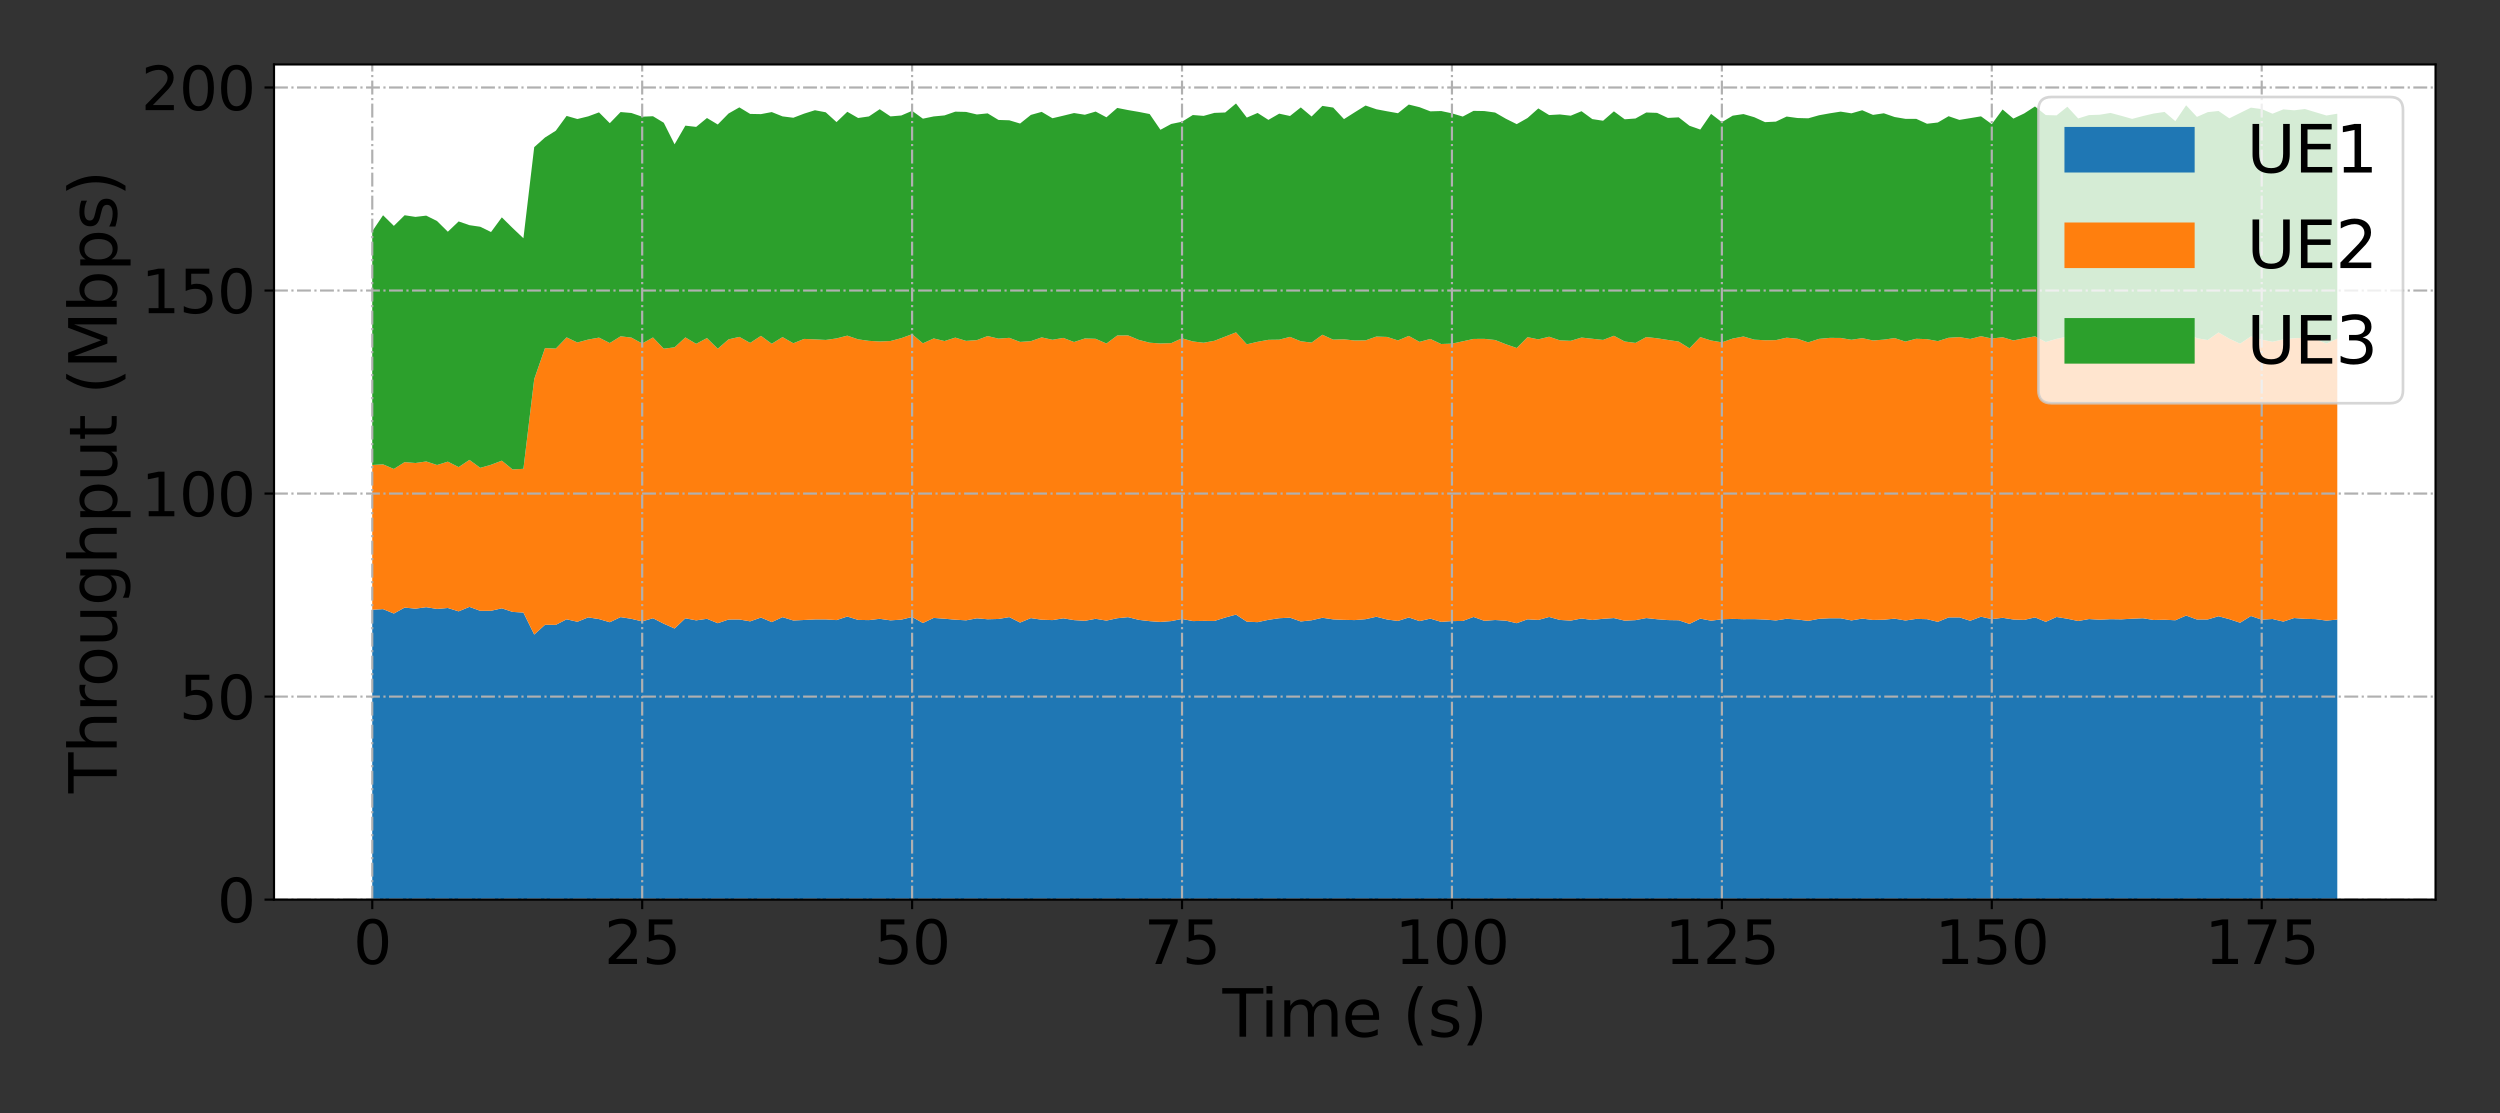 <?xml version="1.0" encoding="utf-8" standalone="no"?>
<!DOCTYPE svg PUBLIC "-//W3C//DTD SVG 1.1//EN"
  "http://www.w3.org/Graphics/SVG/1.1/DTD/svg11.dtd">
<svg xmlns:xlink="http://www.w3.org/1999/xlink" width="921.6pt" height="410.4pt" viewBox="0 0 921.6 410.4" xmlns="http://www.w3.org/2000/svg" version="1.1">
 <rect x="0" y="0" width="921.6" height="410.4" fill="#333333" stroke="none"/>
 <defs>
  <style type="text/css">*{stroke-linejoin: round; stroke-linecap: butt}</style>
 </defs>
 <g id="figure_1">
  <g id="patch_1">
   <path d="M 0 410.4 
L 921.6 410.4 
L 921.6 0 
L 0 0 
L 0 410.4 
z
" style="fill: none"/>
  </g>
  <g id="axes_1">
   <g id="patch_2">
    <path d="M 101.01 331.64 
L 897.84 331.64 
L 897.84 23.76 
L 101.01 23.76 
z
" style="fill: #ffffff"/>
   </g>
   <g id="PolyCollection_1">
    <path d="M 137.23 224.753 
L 137.23 331.64 
L 141.21 331.64 
L 145.19 331.64 
L 149.17 331.64 
L 153.15 331.64 
L 157.13 331.64 
L 161.111 331.64 
L 165.091 331.64 
L 169.071 331.64 
L 173.051 331.64 
L 177.031 331.64 
L 181.011 331.64 
L 184.992 331.64 
L 188.972 331.64 
L 192.952 331.64 
L 196.932 331.64 
L 200.912 331.64 
L 204.892 331.64 
L 208.873 331.64 
L 212.853 331.64 
L 216.833 331.64 
L 220.813 331.64 
L 224.793 331.64 
L 228.773 331.64 
L 232.754 331.64 
L 236.734 331.64 
L 240.714 331.64 
L 244.694 331.64 
L 248.674 331.64 
L 252.654 331.64 
L 256.635 331.64 
L 260.615 331.64 
L 264.595 331.64 
L 268.575 331.64 
L 272.555 331.64 
L 276.535 331.64 
L 280.516 331.64 
L 284.496 331.64 
L 288.476 331.64 
L 292.456 331.64 
L 296.436 331.64 
L 300.417 331.64 
L 304.397 331.64 
L 308.377 331.64 
L 312.357 331.64 
L 316.337 331.64 
L 320.317 331.64 
L 324.298 331.64 
L 328.278 331.64 
L 332.258 331.64 
L 336.238 331.64 
L 340.218 331.64 
L 344.198 331.64 
L 348.179 331.64 
L 352.159 331.64 
L 356.139 331.64 
L 360.119 331.64 
L 364.099 331.64 
L 368.079 331.64 
L 372.06 331.64 
L 376.04 331.64 
L 380.02 331.64 
L 384 331.64 
L 387.98 331.64 
L 391.96 331.64 
L 395.941 331.64 
L 399.921 331.64 
L 403.901 331.64 
L 407.881 331.64 
L 411.861 331.64 
L 415.841 331.64 
L 419.822 331.64 
L 423.802 331.64 
L 427.782 331.64 
L 431.762 331.64 
L 435.742 331.64 
L 439.722 331.64 
L 443.703 331.64 
L 447.683 331.64 
L 451.663 331.64 
L 455.643 331.64 
L 459.623 331.64 
L 463.603 331.64 
L 467.584 331.64 
L 471.564 331.64 
L 475.544 331.64 
L 479.524 331.64 
L 483.504 331.64 
L 487.484 331.64 
L 491.465 331.64 
L 495.445 331.64 
L 499.425 331.64 
L 503.405 331.64 
L 507.385 331.64 
L 511.366 331.64 
L 515.346 331.64 
L 519.326 331.64 
L 523.306 331.64 
L 527.286 331.64 
L 531.266 331.64 
L 535.247 331.64 
L 539.227 331.64 
L 543.207 331.64 
L 547.187 331.64 
L 551.167 331.64 
L 555.147 331.64 
L 559.128 331.64 
L 563.108 331.64 
L 567.088 331.64 
L 571.068 331.64 
L 575.048 331.64 
L 579.028 331.64 
L 583.009 331.64 
L 586.989 331.64 
L 590.969 331.64 
L 594.949 331.64 
L 598.929 331.64 
L 602.909 331.64 
L 606.89 331.64 
L 610.87 331.64 
L 614.85 331.64 
L 618.83 331.64 
L 622.81 331.64 
L 626.79 331.64 
L 630.771 331.64 
L 634.751 331.64 
L 638.731 331.64 
L 642.711 331.64 
L 646.691 331.64 
L 650.671 331.64 
L 654.652 331.64 
L 658.632 331.64 
L 662.612 331.64 
L 666.592 331.64 
L 670.572 331.64 
L 674.552 331.64 
L 678.533 331.64 
L 682.513 331.64 
L 686.493 331.64 
L 690.473 331.64 
L 694.453 331.64 
L 698.433 331.64 
L 702.414 331.64 
L 706.394 331.64 
L 710.374 331.64 
L 714.354 331.64 
L 718.334 331.64 
L 722.315 331.64 
L 726.295 331.64 
L 730.275 331.64 
L 734.255 331.64 
L 738.235 331.64 
L 742.215 331.64 
L 746.196 331.64 
L 750.176 331.64 
L 754.156 331.64 
L 758.136 331.64 
L 762.116 331.64 
L 766.096 331.64 
L 770.077 331.64 
L 774.057 331.64 
L 778.037 331.64 
L 782.017 331.64 
L 785.997 331.64 
L 789.977 331.64 
L 793.958 331.64 
L 797.938 331.64 
L 801.918 331.64 
L 805.898 331.64 
L 809.878 331.64 
L 813.858 331.64 
L 817.839 331.64 
L 821.819 331.64 
L 825.799 331.64 
L 829.779 331.64 
L 833.759 331.64 
L 837.739 331.64 
L 841.72 331.64 
L 845.7 331.64 
L 849.68 331.64 
L 853.66 331.64 
L 857.64 331.64 
L 861.62 331.64 
L 861.62 228.391 
L 861.62 228.391 
L 857.64 228.782 
L 853.66 228.235 
L 849.68 228.129 
L 845.7 227.829 
L 841.72 229.142 
L 837.739 228.185 
L 833.759 228.43 
L 829.779 227.086 
L 825.799 229.563 
L 821.819 228.246 
L 817.839 227.172 
L 813.858 228.352 
L 809.878 228.373 
L 805.898 226.913 
L 801.918 228.655 
L 797.938 228.452 
L 793.958 228.555 
L 789.977 227.904 
L 785.997 228.075 
L 782.017 228.313 
L 778.037 228.25 
L 774.057 228.441 
L 770.077 228.205 
L 766.096 228.928 
L 762.116 228.087 
L 758.136 227.437 
L 754.156 229.235 
L 750.176 227.584 
L 746.196 228.53 
L 742.215 228.37 
L 738.235 227.741 
L 734.255 228.236 
L 730.275 227.338 
L 726.295 228.833 
L 722.315 227.585 
L 718.334 227.604 
L 714.354 229.235 
L 710.374 228.249 
L 706.394 228.143 
L 702.414 228.739 
L 698.433 228.055 
L 694.453 228.449 
L 690.473 228.541 
L 686.493 228.035 
L 682.513 228.71 
L 678.533 227.911 
L 674.552 227.907 
L 670.572 228.11 
L 666.592 228.873 
L 662.612 228.38 
L 658.632 228.094 
L 654.652 228.721 
L 650.671 228.384 
L 646.691 228.231 
L 642.711 228.255 
L 638.731 228.148 
L 634.751 228.297 
L 630.771 228.813 
L 626.79 228.042 
L 622.81 229.993 
L 618.83 228.654 
L 614.85 228.585 
L 610.87 228.276 
L 606.89 227.836 
L 602.909 228.607 
L 598.929 228.798 
L 594.949 227.839 
L 590.969 228.103 
L 586.989 228.553 
L 583.009 227.998 
L 579.028 228.78 
L 575.048 228.531 
L 571.068 227.437 
L 567.088 228.532 
L 563.108 228.296 
L 559.128 229.732 
L 555.147 228.806 
L 551.167 228.557 
L 547.187 228.858 
L 543.207 227.429 
L 539.227 228.905 
L 535.247 228.96 
L 531.266 229.25 
L 527.286 228.044 
L 523.306 228.961 
L 519.326 227.619 
L 515.346 228.905 
L 511.366 228.371 
L 507.385 227.354 
L 503.405 228.255 
L 499.425 228.584 
L 495.445 228.508 
L 491.465 228.321 
L 487.484 227.73 
L 483.504 228.657 
L 479.524 229.093 
L 475.544 227.698 
L 471.564 227.898 
L 467.584 228.494 
L 463.603 229.35 
L 459.623 229.175 
L 455.643 226.568 
L 451.663 227.646 
L 447.683 228.901 
L 443.703 228.883 
L 439.722 228.954 
L 435.742 228.166 
L 431.762 228.955 
L 427.782 229.27 
L 423.802 228.98 
L 419.822 228.503 
L 415.841 227.506 
L 411.861 227.904 
L 407.881 228.776 
L 403.901 228.114 
L 399.921 228.852 
L 395.941 228.599 
L 391.96 227.936 
L 387.98 228.593 
L 384 228.451 
L 380.02 227.857 
L 376.04 229.503 
L 372.06 227.489 
L 368.079 228.175 
L 364.099 228.283 
L 360.119 227.931 
L 356.139 228.679 
L 352.159 228.438 
L 348.179 228.083 
L 344.198 227.787 
L 340.218 229.663 
L 336.238 227.436 
L 332.258 228.424 
L 328.278 228.683 
L 324.298 228.117 
L 320.317 228.596 
L 316.337 228.519 
L 312.357 227.277 
L 308.377 228.591 
L 304.397 228.334 
L 300.417 228.344 
L 296.436 228.55 
L 292.456 228.736 
L 288.476 227.505 
L 284.496 229.324 
L 280.516 227.656 
L 276.535 229.054 
L 272.555 228.359 
L 268.575 228.375 
L 264.595 229.738 
L 260.615 228.117 
L 256.635 228.689 
L 252.654 227.926 
L 248.674 231.692 
L 244.694 229.923 
L 240.714 227.902 
L 236.734 229.065 
L 232.754 228.123 
L 228.773 227.492 
L 224.793 229.379 
L 220.813 228.218 
L 216.833 227.587 
L 212.853 229.207 
L 208.873 228.295 
L 204.892 230.345 
L 200.912 230.318 
L 196.932 233.917 
L 192.952 225.815 
L 188.972 225.57 
L 184.992 224.249 
L 181.011 225.156 
L 177.031 225.171 
L 173.051 223.714 
L 169.071 225.369 
L 165.091 224.126 
L 161.111 224.479 
L 157.13 223.835 
L 153.15 224.375 
L 149.17 223.98 
L 145.19 226.172 
L 141.21 224.55 
L 137.23 224.753 
z
" clip-path="url(#pe463d3f635)" style="fill: #1f77b4"/>
   </g>
   <g id="PolyCollection_2">
    <path d="M 137.23 171.41 
L 137.23 224.753 
L 141.21 224.55 
L 145.19 226.172 
L 149.17 223.98 
L 153.15 224.375 
L 157.13 223.835 
L 161.111 224.479 
L 165.091 224.126 
L 169.071 225.369 
L 173.051 223.714 
L 177.031 225.171 
L 181.011 225.156 
L 184.992 224.249 
L 188.972 225.57 
L 192.952 225.815 
L 196.932 233.917 
L 200.912 230.318 
L 204.892 230.345 
L 208.873 228.295 
L 212.853 229.207 
L 216.833 227.587 
L 220.813 228.218 
L 224.793 229.379 
L 228.773 227.492 
L 232.754 228.123 
L 236.734 229.065 
L 240.714 227.902 
L 244.694 229.923 
L 248.674 231.692 
L 252.654 227.926 
L 256.635 228.689 
L 260.615 228.117 
L 264.595 229.738 
L 268.575 228.375 
L 272.555 228.359 
L 276.535 229.054 
L 280.516 227.656 
L 284.496 229.324 
L 288.476 227.505 
L 292.456 228.736 
L 296.436 228.55 
L 300.417 228.344 
L 304.397 228.334 
L 308.377 228.591 
L 312.357 227.277 
L 316.337 228.519 
L 320.317 228.596 
L 324.298 228.117 
L 328.278 228.683 
L 332.258 228.424 
L 336.238 227.436 
L 340.218 229.663 
L 344.198 227.787 
L 348.179 228.083 
L 352.159 228.438 
L 356.139 228.679 
L 360.119 227.931 
L 364.099 228.283 
L 368.079 228.175 
L 372.06 227.489 
L 376.04 229.503 
L 380.02 227.857 
L 384 228.451 
L 387.98 228.593 
L 391.96 227.936 
L 395.941 228.599 
L 399.921 228.852 
L 403.901 228.114 
L 407.881 228.776 
L 411.861 227.904 
L 415.841 227.506 
L 419.822 228.503 
L 423.802 228.98 
L 427.782 229.27 
L 431.762 228.955 
L 435.742 228.166 
L 439.722 228.954 
L 443.703 228.883 
L 447.683 228.901 
L 451.663 227.646 
L 455.643 226.568 
L 459.623 229.175 
L 463.603 229.35 
L 467.584 228.494 
L 471.564 227.898 
L 475.544 227.698 
L 479.524 229.093 
L 483.504 228.657 
L 487.484 227.73 
L 491.465 228.321 
L 495.445 228.508 
L 499.425 228.584 
L 503.405 228.255 
L 507.385 227.354 
L 511.366 228.371 
L 515.346 228.905 
L 519.326 227.619 
L 523.306 228.961 
L 527.286 228.044 
L 531.266 229.25 
L 535.247 228.96 
L 539.227 228.905 
L 543.207 227.429 
L 547.187 228.858 
L 551.167 228.557 
L 555.147 228.806 
L 559.128 229.732 
L 563.108 228.296 
L 567.088 228.532 
L 571.068 227.437 
L 575.048 228.531 
L 579.028 228.78 
L 583.009 227.998 
L 586.989 228.553 
L 590.969 228.103 
L 594.949 227.839 
L 598.929 228.798 
L 602.909 228.607 
L 606.89 227.836 
L 610.87 228.276 
L 614.85 228.585 
L 618.83 228.654 
L 622.81 229.993 
L 626.79 228.042 
L 630.771 228.813 
L 634.751 228.297 
L 638.731 228.148 
L 642.711 228.255 
L 646.691 228.231 
L 650.671 228.384 
L 654.652 228.721 
L 658.632 228.094 
L 662.612 228.38 
L 666.592 228.873 
L 670.572 228.11 
L 674.552 227.907 
L 678.533 227.911 
L 682.513 228.71 
L 686.493 228.035 
L 690.473 228.541 
L 694.453 228.449 
L 698.433 228.055 
L 702.414 228.739 
L 706.394 228.143 
L 710.374 228.249 
L 714.354 229.235 
L 718.334 227.604 
L 722.315 227.585 
L 726.295 228.833 
L 730.275 227.338 
L 734.255 228.236 
L 738.235 227.741 
L 742.215 228.37 
L 746.196 228.53 
L 750.176 227.584 
L 754.156 229.235 
L 758.136 227.437 
L 762.116 228.087 
L 766.096 228.928 
L 770.077 228.205 
L 774.057 228.441 
L 778.037 228.25 
L 782.017 228.313 
L 785.997 228.075 
L 789.977 227.904 
L 793.958 228.555 
L 797.938 228.452 
L 801.918 228.655 
L 805.898 226.913 
L 809.878 228.373 
L 813.858 228.352 
L 817.839 227.172 
L 821.819 228.246 
L 825.799 229.563 
L 829.779 227.086 
L 833.759 228.43 
L 837.739 228.185 
L 841.72 229.142 
L 845.7 227.829 
L 849.68 228.129 
L 853.66 228.235 
L 857.64 228.782 
L 861.62 228.391 
L 861.62 124.827 
L 861.62 124.827 
L 857.64 126.644 
L 853.66 125.058 
L 849.68 124.528 
L 845.7 124.677 
L 841.72 125.115 
L 837.739 125.99 
L 833.759 125.199 
L 829.779 123.997 
L 825.799 126.704 
L 821.819 124.863 
L 817.839 122.547 
L 813.858 125.362 
L 809.878 124.685 
L 805.898 122.522 
L 801.918 125.658 
L 797.938 125.405 
L 793.958 125.45 
L 789.977 124.259 
L 785.997 124.352 
L 782.017 125.607 
L 778.037 125.234 
L 774.057 125.141 
L 770.077 124.511 
L 766.096 126.413 
L 762.116 124.092 
L 758.136 124.909 
L 754.156 126.086 
L 750.176 123.982 
L 746.196 124.706 
L 742.215 125.497 
L 738.235 124.321 
L 734.255 124.788 
L 730.275 123.937 
L 726.295 124.961 
L 722.315 124.257 
L 718.334 124.512 
L 714.354 125.76 
L 710.374 125.026 
L 706.394 124.88 
L 702.414 125.916 
L 698.433 124.635 
L 694.453 125.202 
L 690.473 125.51 
L 686.493 124.656 
L 682.513 125.26 
L 678.533 124.579 
L 674.552 124.553 
L 670.572 124.922 
L 666.592 126.214 
L 662.612 124.872 
L 658.632 124.477 
L 654.652 125.387 
L 650.671 125.428 
L 646.691 125.208 
L 642.711 124.043 
L 638.731 124.817 
L 634.751 126.2 
L 630.771 125.522 
L 626.79 124.276 
L 622.81 128.404 
L 618.83 125.921 
L 614.85 125.317 
L 610.87 124.7 
L 606.89 124.246 
L 602.909 126.414 
L 598.929 125.888 
L 594.949 123.777 
L 590.969 125.312 
L 586.989 124.88 
L 583.009 124.44 
L 579.028 125.64 
L 575.048 125.468 
L 571.068 124.127 
L 567.088 125.107 
L 563.108 124.285 
L 559.128 128.291 
L 555.147 126.911 
L 551.167 125.338 
L 547.187 124.913 
L 543.207 124.941 
L 539.227 125.825 
L 535.247 126.68 
L 531.266 126.814 
L 527.286 124.947 
L 523.306 126.024 
L 519.326 123.828 
L 515.346 125.495 
L 511.366 124.208 
L 507.385 124.07 
L 503.405 125.476 
L 499.425 125.523 
L 495.445 125.085 
L 491.465 125.202 
L 487.484 123.401 
L 483.504 126.292 
L 479.524 125.81 
L 475.544 124.187 
L 471.564 125.21 
L 467.584 125.267 
L 463.603 126 
L 459.623 126.926 
L 455.643 122.513 
L 451.663 124.077 
L 447.683 125.624 
L 443.703 126.345 
L 439.722 125.868 
L 435.742 124.694 
L 431.762 126.496 
L 427.782 126.614 
L 423.802 126.328 
L 419.822 125.3 
L 415.841 123.642 
L 411.861 123.673 
L 407.881 126.639 
L 403.901 124.894 
L 399.921 124.773 
L 395.941 126.078 
L 391.96 124.565 
L 387.98 125.26 
L 384 124.376 
L 380.02 125.765 
L 376.04 126.04 
L 372.06 124.536 
L 368.079 124.837 
L 364.099 123.882 
L 360.119 125.38 
L 356.139 125.665 
L 352.159 124.457 
L 348.179 125.721 
L 344.198 124.768 
L 340.218 126.565 
L 336.238 123.209 
L 332.258 124.655 
L 328.278 125.71 
L 324.298 125.885 
L 320.317 125.648 
L 316.337 125.095 
L 312.357 123.729 
L 308.377 124.751 
L 304.397 125.32 
L 300.417 125.106 
L 296.436 124.934 
L 292.456 126.54 
L 288.476 124.265 
L 284.496 126.722 
L 280.516 123.805 
L 276.535 126.407 
L 272.555 124.188 
L 268.575 125.103 
L 264.595 128.559 
L 260.615 124.623 
L 256.635 126.741 
L 252.654 124.384 
L 248.674 128.032 
L 244.694 128.543 
L 240.714 124.4 
L 236.734 126.618 
L 232.754 124.447 
L 228.773 123.978 
L 224.793 126.451 
L 220.813 124.453 
L 216.833 125.174 
L 212.853 126.256 
L 208.873 124.365 
L 204.892 128.511 
L 200.912 128.316 
L 196.932 139.762 
L 192.952 172.818 
L 188.972 173.063 
L 184.992 169.819 
L 181.011 171.332 
L 177.031 172.465 
L 173.051 169.531 
L 169.071 172.195 
L 165.091 170.184 
L 161.111 171.423 
L 157.13 170.115 
L 153.15 170.684 
L 149.17 170.349 
L 145.19 172.881 
L 141.21 171.186 
L 137.23 171.41 
z
" clip-path="url(#pe463d3f635)" style="fill: #ff7f0e"/>
   </g>
   <g id="PolyCollection_3">
    <path d="M 137.23 85.26 
L 137.23 171.41 
L 141.21 171.186 
L 145.19 172.881 
L 149.17 170.349 
L 153.15 170.684 
L 157.13 170.115 
L 161.111 171.423 
L 165.091 170.184 
L 169.071 172.195 
L 173.051 169.531 
L 177.031 172.465 
L 181.011 171.332 
L 184.992 169.819 
L 188.972 173.063 
L 192.952 172.818 
L 196.932 139.762 
L 200.912 128.316 
L 204.892 128.511 
L 208.873 124.365 
L 212.853 126.256 
L 216.833 125.174 
L 220.813 124.453 
L 224.793 126.451 
L 228.773 123.978 
L 232.754 124.447 
L 236.734 126.618 
L 240.714 124.4 
L 244.694 128.543 
L 248.674 128.032 
L 252.654 124.384 
L 256.635 126.741 
L 260.615 124.623 
L 264.595 128.559 
L 268.575 125.103 
L 272.555 124.188 
L 276.535 126.407 
L 280.516 123.805 
L 284.496 126.722 
L 288.476 124.265 
L 292.456 126.54 
L 296.436 124.934 
L 300.417 125.106 
L 304.397 125.32 
L 308.377 124.751 
L 312.357 123.729 
L 316.337 125.095 
L 320.317 125.648 
L 324.298 125.885 
L 328.278 125.71 
L 332.258 124.655 
L 336.238 123.209 
L 340.218 126.565 
L 344.198 124.768 
L 348.179 125.721 
L 352.159 124.457 
L 356.139 125.665 
L 360.119 125.38 
L 364.099 123.882 
L 368.079 124.837 
L 372.06 124.536 
L 376.04 126.04 
L 380.02 125.765 
L 384 124.376 
L 387.98 125.26 
L 391.96 124.565 
L 395.941 126.078 
L 399.921 124.773 
L 403.901 124.894 
L 407.881 126.639 
L 411.861 123.673 
L 415.841 123.642 
L 419.822 125.3 
L 423.802 126.328 
L 427.782 126.614 
L 431.762 126.496 
L 435.742 124.694 
L 439.722 125.868 
L 443.703 126.345 
L 447.683 125.624 
L 451.663 124.077 
L 455.643 122.513 
L 459.623 126.926 
L 463.603 126 
L 467.584 125.267 
L 471.564 125.21 
L 475.544 124.187 
L 479.524 125.81 
L 483.504 126.292 
L 487.484 123.401 
L 491.465 125.202 
L 495.445 125.085 
L 499.425 125.523 
L 503.405 125.476 
L 507.385 124.07 
L 511.366 124.208 
L 515.346 125.495 
L 519.326 123.828 
L 523.306 126.024 
L 527.286 124.947 
L 531.266 126.814 
L 535.247 126.68 
L 539.227 125.825 
L 543.207 124.941 
L 547.187 124.913 
L 551.167 125.338 
L 555.147 126.911 
L 559.128 128.291 
L 563.108 124.285 
L 567.088 125.107 
L 571.068 124.127 
L 575.048 125.468 
L 579.028 125.64 
L 583.009 124.44 
L 586.989 124.88 
L 590.969 125.312 
L 594.949 123.777 
L 598.929 125.888 
L 602.909 126.414 
L 606.89 124.246 
L 610.87 124.7 
L 614.85 125.317 
L 618.83 125.921 
L 622.81 128.404 
L 626.79 124.276 
L 630.771 125.522 
L 634.751 126.2 
L 638.731 124.817 
L 642.711 124.043 
L 646.691 125.208 
L 650.671 125.428 
L 654.652 125.387 
L 658.632 124.477 
L 662.612 124.872 
L 666.592 126.214 
L 670.572 124.922 
L 674.552 124.553 
L 678.533 124.579 
L 682.513 125.26 
L 686.493 124.656 
L 690.473 125.51 
L 694.453 125.202 
L 698.433 124.635 
L 702.414 125.916 
L 706.394 124.88 
L 710.374 125.026 
L 714.354 125.76 
L 718.334 124.512 
L 722.315 124.257 
L 726.295 124.961 
L 730.275 123.937 
L 734.255 124.788 
L 738.235 124.321 
L 742.215 125.497 
L 746.196 124.706 
L 750.176 123.982 
L 754.156 126.086 
L 758.136 124.909 
L 762.116 124.092 
L 766.096 126.413 
L 770.077 124.511 
L 774.057 125.141 
L 778.037 125.234 
L 782.017 125.607 
L 785.997 124.352 
L 789.977 124.259 
L 793.958 125.45 
L 797.938 125.405 
L 801.918 125.658 
L 805.898 122.522 
L 809.878 124.685 
L 813.858 125.362 
L 817.839 122.547 
L 821.819 124.863 
L 825.799 126.704 
L 829.779 123.997 
L 833.759 125.199 
L 837.739 125.99 
L 841.72 125.115 
L 845.7 124.677 
L 849.68 124.528 
L 853.66 125.058 
L 857.64 126.644 
L 861.62 124.827 
L 861.62 41.917 
L 861.62 41.917 
L 857.64 42.581 
L 853.66 41.388 
L 849.68 40.185 
L 845.7 40.664 
L 841.72 40.322 
L 837.739 41.916 
L 833.759 40.219 
L 829.779 39.679 
L 825.799 41.642 
L 821.819 43.625 
L 817.839 40.913 
L 813.858 41.34 
L 809.878 43.092 
L 805.898 38.817 
L 801.918 44.673 
L 797.938 41.265 
L 793.958 41.85 
L 789.977 42.778 
L 785.997 43.829 
L 782.017 42.697 
L 778.037 41.632 
L 774.057 42.291 
L 770.077 42.425 
L 766.096 43.668 
L 762.116 39.347 
L 758.136 42.533 
L 754.156 42.419 
L 750.176 39.245 
L 746.196 41.824 
L 742.215 43.714 
L 738.235 40.356 
L 734.255 45.768 
L 730.275 42.886 
L 726.295 43.551 
L 722.315 44.203 
L 718.334 42.839 
L 714.354 45.163 
L 710.374 45.617 
L 706.394 43.81 
L 702.414 43.81 
L 698.433 43.137 
L 694.453 41.758 
L 690.473 42.352 
L 686.493 40.641 
L 682.513 41.774 
L 678.533 41.148 
L 674.552 41.768 
L 670.572 42.488 
L 666.592 43.613 
L 662.612 43.504 
L 658.632 42.963 
L 654.652 44.837 
L 650.671 45.029 
L 646.691 43.206 
L 642.711 42.047 
L 638.731 42.641 
L 634.751 45.037 
L 630.771 41.981 
L 626.79 47.76 
L 622.81 46.356 
L 618.83 43.253 
L 614.85 43.478 
L 610.87 41.61 
L 606.89 41.469 
L 602.909 43.68 
L 598.929 43.977 
L 594.949 41.044 
L 590.969 44.508 
L 586.989 43.901 
L 583.009 40.997 
L 579.028 42.651 
L 575.048 42.192 
L 571.068 42.417 
L 567.088 39.968 
L 563.108 43.504 
L 559.128 45.762 
L 555.147 43.784 
L 551.167 41.488 
L 547.187 40.938 
L 543.207 40.863 
L 539.227 42.971 
L 535.247 41.777 
L 531.266 40.931 
L 527.286 41.05 
L 523.306 39.516 
L 519.326 38.542 
L 515.346 41.735 
L 511.366 41.031 
L 507.385 40.274 
L 503.405 38.901 
L 499.425 41.385 
L 495.445 43.912 
L 491.465 39.654 
L 487.484 39.034 
L 483.504 42.95 
L 479.524 39.597 
L 475.544 42.761 
L 471.564 41.897 
L 467.584 44.193 
L 463.603 41.64 
L 459.623 43.354 
L 455.643 38.148 
L 451.663 41.467 
L 447.683 41.614 
L 443.703 42.72 
L 439.722 42.399 
L 435.742 44.874 
L 431.762 45.695 
L 427.782 47.844 
L 423.802 42.036 
L 419.822 41.255 
L 415.841 40.574 
L 411.861 39.786 
L 407.881 43.246 
L 403.901 41.123 
L 399.921 42.3 
L 395.941 41.672 
L 391.96 42.65 
L 387.98 43.592 
L 384 41.239 
L 380.02 42.359 
L 376.04 45.541 
L 372.06 44.344 
L 368.079 44.215 
L 364.099 41.795 
L 360.119 42.197 
L 356.139 41.257 
L 352.159 41.16 
L 348.179 42.546 
L 344.198 42.921 
L 340.218 43.749 
L 336.238 40.859 
L 332.258 42.574 
L 328.278 42.912 
L 324.298 40.263 
L 320.317 42.924 
L 316.337 43.498 
L 312.357 41.207 
L 308.377 45.009 
L 304.397 41.394 
L 300.417 40.635 
L 296.436 41.886 
L 292.456 43.407 
L 288.476 42.906 
L 284.496 41.314 
L 280.516 42.071 
L 276.535 41.993 
L 272.555 39.578 
L 268.575 41.84 
L 264.595 45.894 
L 260.615 43.503 
L 256.635 46.777 
L 252.654 46.316 
L 248.674 53.199 
L 244.694 45.252 
L 240.714 42.846 
L 236.734 43.018 
L 232.754 41.653 
L 228.773 41.302 
L 224.793 45.414 
L 220.813 41.425 
L 216.833 42.899 
L 212.853 43.873 
L 208.873 42.729 
L 204.892 48.181 
L 200.912 50.686 
L 196.932 54.249 
L 192.952 87.832 
L 188.972 84.062 
L 184.992 80.128 
L 181.011 85.536 
L 177.031 83.589 
L 173.051 83.006 
L 169.071 81.628 
L 165.091 85.423 
L 161.111 81.485 
L 157.13 79.489 
L 153.15 79.956 
L 149.17 79.348 
L 145.19 83.267 
L 141.21 79.349 
L 137.23 85.26 
z
" clip-path="url(#pe463d3f635)" style="fill: #2ca02c"/>
   </g>
   <g id="matplotlib.axis_1">
    <g id="xtick_1">
     <g id="line2d_1">
      <path d="M 137.23 331.64 
L 137.23 23.76 
" clip-path="url(#pe463d3f635)" style="fill: none; stroke-dasharray: 5.12,1.28,0.8,1.28; stroke-dashoffset: 0; stroke: #b0b0b0; stroke-width: 0.8"/>
     </g>
     <g id="line2d_2">
      <defs>
       <path id="me2065c6767" d="M 0 0 
L 0 3.5 
" style="stroke: #000000; stroke-width: 0.8"/>
      </defs>
      <g>
       <use xlink:href="#me2065c6767" x="137.23" y="331.64" style="stroke: #000000; stroke-width: 0.8"/>
      </g>
     </g>
     <g id="text_1">
      <!-- 0 -->
      <g transform="translate(130.231 355.357)scale(0.22 -0.22)">
       <defs>
        <path id="DejaVuSans-30" d="M 2034 4250 
Q 1547 4250 1301 3770 
Q 1056 3291 1056 2328 
Q 1056 1369 1301 889 
Q 1547 409 2034 409 
Q 2525 409 2770 889 
Q 3016 1369 3016 2328 
Q 3016 3291 2770 3770 
Q 2525 4250 2034 4250 
z
M 2034 4750 
Q 2819 4750 3233 4129 
Q 3647 3509 3647 2328 
Q 3647 1150 3233 529 
Q 2819 -91 2034 -91 
Q 1250 -91 836 529 
Q 422 1150 422 2328 
Q 422 3509 836 4129 
Q 1250 4750 2034 4750 
z
" transform="scale(0.016)"/>
       </defs>
       <use xlink:href="#DejaVuSans-30"/>
      </g>
     </g>
    </g>
    <g id="xtick_2">
     <g id="line2d_3">
      <path d="M 236.734 331.64 
L 236.734 23.76 
" clip-path="url(#pe463d3f635)" style="fill: none; stroke-dasharray: 5.12,1.28,0.8,1.28; stroke-dashoffset: 0; stroke: #b0b0b0; stroke-width: 0.8"/>
     </g>
     <g id="line2d_4">
      <g>
       <use xlink:href="#me2065c6767" x="236.734" y="331.64" style="stroke: #000000; stroke-width: 0.8"/>
      </g>
     </g>
     <g id="text_2">
      <!-- 25 -->
      <g transform="translate(222.736 355.357)scale(0.22 -0.22)">
       <defs>
        <path id="DejaVuSans-32" d="M 1228 531 
L 3431 531 
L 3431 0 
L 469 0 
L 469 531 
Q 828 903 1448 1529 
Q 2069 2156 2228 2338 
Q 2531 2678 2651 2914 
Q 2772 3150 2772 3378 
Q 2772 3750 2511 3984 
Q 2250 4219 1831 4219 
Q 1534 4219 1204 4116 
Q 875 4013 500 3803 
L 500 4441 
Q 881 4594 1212 4672 
Q 1544 4750 1819 4750 
Q 2544 4750 2975 4387 
Q 3406 4025 3406 3419 
Q 3406 3131 3298 2873 
Q 3191 2616 2906 2266 
Q 2828 2175 2409 1742 
Q 1991 1309 1228 531 
z
" transform="scale(0.016)"/>
        <path id="DejaVuSans-35" d="M 691 4666 
L 3169 4666 
L 3169 4134 
L 1269 4134 
L 1269 2991 
Q 1406 3038 1543 3061 
Q 1681 3084 1819 3084 
Q 2600 3084 3056 2656 
Q 3513 2228 3513 1497 
Q 3513 744 3044 326 
Q 2575 -91 1722 -91 
Q 1428 -91 1123 -41 
Q 819 9 494 109 
L 494 744 
Q 775 591 1075 516 
Q 1375 441 1709 441 
Q 2250 441 2565 725 
Q 2881 1009 2881 1497 
Q 2881 1984 2565 2268 
Q 2250 2553 1709 2553 
Q 1456 2553 1204 2497 
Q 953 2441 691 2322 
L 691 4666 
z
" transform="scale(0.016)"/>
       </defs>
       <use xlink:href="#DejaVuSans-32"/>
       <use xlink:href="#DejaVuSans-35" x="63.623"/>
      </g>
     </g>
    </g>
    <g id="xtick_3">
     <g id="line2d_5">
      <path d="M 336.238 331.64 
L 336.238 23.76 
" clip-path="url(#pe463d3f635)" style="fill: none; stroke-dasharray: 5.12,1.28,0.8,1.28; stroke-dashoffset: 0; stroke: #b0b0b0; stroke-width: 0.8"/>
     </g>
     <g id="line2d_6">
      <g>
       <use xlink:href="#me2065c6767" x="336.238" y="331.64" style="stroke: #000000; stroke-width: 0.8"/>
      </g>
     </g>
     <g id="text_3">
      <!-- 50 -->
      <g transform="translate(322.241 355.357)scale(0.22 -0.22)">
       <use xlink:href="#DejaVuSans-35"/>
       <use xlink:href="#DejaVuSans-30" x="63.623"/>
      </g>
     </g>
    </g>
    <g id="xtick_4">
     <g id="line2d_7">
      <path d="M 435.742 331.64 
L 435.742 23.76 
" clip-path="url(#pe463d3f635)" style="fill: none; stroke-dasharray: 5.12,1.28,0.8,1.28; stroke-dashoffset: 0; stroke: #b0b0b0; stroke-width: 0.8"/>
     </g>
     <g id="line2d_8">
      <g>
       <use xlink:href="#me2065c6767" x="435.742" y="331.64" style="stroke: #000000; stroke-width: 0.8"/>
      </g>
     </g>
     <g id="text_4">
      <!-- 75 -->
      <g transform="translate(421.745 355.357)scale(0.22 -0.22)">
       <defs>
        <path id="DejaVuSans-37" d="M 525 4666 
L 3525 4666 
L 3525 4397 
L 1831 0 
L 1172 0 
L 2766 4134 
L 525 4134 
L 525 4666 
z
" transform="scale(0.016)"/>
       </defs>
       <use xlink:href="#DejaVuSans-37"/>
       <use xlink:href="#DejaVuSans-35" x="63.623"/>
      </g>
     </g>
    </g>
    <g id="xtick_5">
     <g id="line2d_9">
      <path d="M 535.247 331.64 
L 535.247 23.76 
" clip-path="url(#pe463d3f635)" style="fill: none; stroke-dasharray: 5.12,1.28,0.8,1.28; stroke-dashoffset: 0; stroke: #b0b0b0; stroke-width: 0.8"/>
     </g>
     <g id="line2d_10">
      <g>
       <use xlink:href="#me2065c6767" x="535.247" y="331.64" style="stroke: #000000; stroke-width: 0.8"/>
      </g>
     </g>
     <g id="text_5">
      <!-- 100 -->
      <g transform="translate(514.25 355.357)scale(0.22 -0.22)">
       <defs>
        <path id="DejaVuSans-31" d="M 794 531 
L 1825 531 
L 1825 4091 
L 703 3866 
L 703 4441 
L 1819 4666 
L 2450 4666 
L 2450 531 
L 3481 531 
L 3481 0 
L 794 0 
L 794 531 
z
" transform="scale(0.016)"/>
       </defs>
       <use xlink:href="#DejaVuSans-31"/>
       <use xlink:href="#DejaVuSans-30" x="63.623"/>
       <use xlink:href="#DejaVuSans-30" x="127.246"/>
      </g>
     </g>
    </g>
    <g id="xtick_6">
     <g id="line2d_11">
      <path d="M 634.751 331.64 
L 634.751 23.76 
" clip-path="url(#pe463d3f635)" style="fill: none; stroke-dasharray: 5.12,1.28,0.8,1.28; stroke-dashoffset: 0; stroke: #b0b0b0; stroke-width: 0.8"/>
     </g>
     <g id="line2d_12">
      <g>
       <use xlink:href="#me2065c6767" x="634.751" y="331.64" style="stroke: #000000; stroke-width: 0.8"/>
      </g>
     </g>
     <g id="text_6">
      <!-- 125 -->
      <g transform="translate(613.755 355.357)scale(0.22 -0.22)">
       <use xlink:href="#DejaVuSans-31"/>
       <use xlink:href="#DejaVuSans-32" x="63.623"/>
       <use xlink:href="#DejaVuSans-35" x="127.246"/>
      </g>
     </g>
    </g>
    <g id="xtick_7">
     <g id="line2d_13">
      <path d="M 734.255 331.64 
L 734.255 23.76 
" clip-path="url(#pe463d3f635)" style="fill: none; stroke-dasharray: 5.12,1.28,0.8,1.28; stroke-dashoffset: 0; stroke: #b0b0b0; stroke-width: 0.8"/>
     </g>
     <g id="line2d_14">
      <g>
       <use xlink:href="#me2065c6767" x="734.255" y="331.64" style="stroke: #000000; stroke-width: 0.8"/>
      </g>
     </g>
     <g id="text_7">
      <!-- 150 -->
      <g transform="translate(713.259 355.357)scale(0.22 -0.22)">
       <use xlink:href="#DejaVuSans-31"/>
       <use xlink:href="#DejaVuSans-35" x="63.623"/>
       <use xlink:href="#DejaVuSans-30" x="127.246"/>
      </g>
     </g>
    </g>
    <g id="xtick_8">
     <g id="line2d_15">
      <path d="M 833.759 331.64 
L 833.759 23.76 
" clip-path="url(#pe463d3f635)" style="fill: none; stroke-dasharray: 5.12,1.28,0.8,1.28; stroke-dashoffset: 0; stroke: #b0b0b0; stroke-width: 0.8"/>
     </g>
     <g id="line2d_16">
      <g>
       <use xlink:href="#me2065c6767" x="833.759" y="331.64" style="stroke: #000000; stroke-width: 0.8"/>
      </g>
     </g>
     <g id="text_8">
      <!-- 175 -->
      <g transform="translate(812.763 355.357)scale(0.22 -0.22)">
       <use xlink:href="#DejaVuSans-31"/>
       <use xlink:href="#DejaVuSans-37" x="63.623"/>
       <use xlink:href="#DejaVuSans-35" x="127.246"/>
      </g>
     </g>
    </g>
    <g id="text_9">
     <!-- Time (s) -->
     <g transform="translate(450.636 382.168)scale(0.24 -0.24)">
      <defs>
       <path id="DejaVuSans-54" d="M -19 4666 
L 3928 4666 
L 3928 4134 
L 2272 4134 
L 2272 0 
L 1638 0 
L 1638 4134 
L -19 4134 
L -19 4666 
z
" transform="scale(0.016)"/>
       <path id="DejaVuSans-69" d="M 603 3500 
L 1178 3500 
L 1178 0 
L 603 0 
L 603 3500 
z
M 603 4863 
L 1178 4863 
L 1178 4134 
L 603 4134 
L 603 4863 
z
" transform="scale(0.016)"/>
       <path id="DejaVuSans-6d" d="M 3328 2828 
Q 3544 3216 3844 3400 
Q 4144 3584 4550 3584 
Q 5097 3584 5394 3201 
Q 5691 2819 5691 2113 
L 5691 0 
L 5113 0 
L 5113 2094 
Q 5113 2597 4934 2840 
Q 4756 3084 4391 3084 
Q 3944 3084 3684 2787 
Q 3425 2491 3425 1978 
L 3425 0 
L 2847 0 
L 2847 2094 
Q 2847 2600 2669 2842 
Q 2491 3084 2119 3084 
Q 1678 3084 1418 2786 
Q 1159 2488 1159 1978 
L 1159 0 
L 581 0 
L 581 3500 
L 1159 3500 
L 1159 2956 
Q 1356 3278 1631 3431 
Q 1906 3584 2284 3584 
Q 2666 3584 2933 3390 
Q 3200 3197 3328 2828 
z
" transform="scale(0.016)"/>
       <path id="DejaVuSans-65" d="M 3597 1894 
L 3597 1613 
L 953 1613 
Q 991 1019 1311 708 
Q 1631 397 2203 397 
Q 2534 397 2845 478 
Q 3156 559 3463 722 
L 3463 178 
Q 3153 47 2828 -22 
Q 2503 -91 2169 -91 
Q 1331 -91 842 396 
Q 353 884 353 1716 
Q 353 2575 817 3079 
Q 1281 3584 2069 3584 
Q 2775 3584 3186 3129 
Q 3597 2675 3597 1894 
z
M 3022 2063 
Q 3016 2534 2758 2815 
Q 2500 3097 2075 3097 
Q 1594 3097 1305 2825 
Q 1016 2553 972 2059 
L 3022 2063 
z
" transform="scale(0.016)"/>
       <path id="DejaVuSans-20" transform="scale(0.016)"/>
       <path id="DejaVuSans-28" d="M 1984 4856 
Q 1566 4138 1362 3434 
Q 1159 2731 1159 2009 
Q 1159 1288 1364 580 
Q 1569 -128 1984 -844 
L 1484 -844 
Q 1016 -109 783 600 
Q 550 1309 550 2009 
Q 550 2706 781 3412 
Q 1013 4119 1484 4856 
L 1984 4856 
z
" transform="scale(0.016)"/>
       <path id="DejaVuSans-73" d="M 2834 3397 
L 2834 2853 
Q 2591 2978 2328 3040 
Q 2066 3103 1784 3103 
Q 1356 3103 1142 2972 
Q 928 2841 928 2578 
Q 928 2378 1081 2264 
Q 1234 2150 1697 2047 
L 1894 2003 
Q 2506 1872 2764 1633 
Q 3022 1394 3022 966 
Q 3022 478 2636 193 
Q 2250 -91 1575 -91 
Q 1294 -91 989 -36 
Q 684 19 347 128 
L 347 722 
Q 666 556 975 473 
Q 1284 391 1588 391 
Q 1994 391 2212 530 
Q 2431 669 2431 922 
Q 2431 1156 2273 1281 
Q 2116 1406 1581 1522 
L 1381 1569 
Q 847 1681 609 1914 
Q 372 2147 372 2553 
Q 372 3047 722 3315 
Q 1072 3584 1716 3584 
Q 2034 3584 2315 3537 
Q 2597 3491 2834 3397 
z
" transform="scale(0.016)"/>
       <path id="DejaVuSans-29" d="M 513 4856 
L 1013 4856 
Q 1481 4119 1714 3412 
Q 1947 2706 1947 2009 
Q 1947 1309 1714 600 
Q 1481 -109 1013 -844 
L 513 -844 
Q 928 -128 1133 580 
Q 1338 1288 1338 2009 
Q 1338 2731 1133 3434 
Q 928 4138 513 4856 
z
" transform="scale(0.016)"/>
      </defs>
      <use xlink:href="#DejaVuSans-54"/>
      <use xlink:href="#DejaVuSans-69" x="57.959"/>
      <use xlink:href="#DejaVuSans-6d" x="85.742"/>
      <use xlink:href="#DejaVuSans-65" x="183.154"/>
      <use xlink:href="#DejaVuSans-20" x="244.678"/>
      <use xlink:href="#DejaVuSans-28" x="276.465"/>
      <use xlink:href="#DejaVuSans-73" x="315.479"/>
      <use xlink:href="#DejaVuSans-29" x="367.578"/>
     </g>
    </g>
   </g>
   <g id="matplotlib.axis_2">
    <g id="ytick_1">
     <g id="line2d_17">
      <path d="M 101.01 331.64 
L 897.84 331.64 
" clip-path="url(#pe463d3f635)" style="fill: none; stroke-dasharray: 5.12,1.28,0.8,1.28; stroke-dashoffset: 0; stroke: #b0b0b0; stroke-width: 0.8"/>
     </g>
     <g id="line2d_18">
      <defs>
       <path id="m8b8e6298f6" d="M 0 0 
L -3.5 0 
" style="stroke: #000000; stroke-width: 0.8"/>
      </defs>
      <g>
       <use xlink:href="#m8b8e6298f6" x="101.01" y="331.64" style="stroke: #000000; stroke-width: 0.8"/>
      </g>
     </g>
     <g id="text_10">
      <!-- 0 -->
      <g transform="translate(80.013 339.998)scale(0.22 -0.22)">
       <use xlink:href="#DejaVuSans-30"/>
      </g>
     </g>
    </g>
    <g id="ytick_2">
     <g id="line2d_19">
      <path d="M 101.01 256.793 
L 897.84 256.793 
" clip-path="url(#pe463d3f635)" style="fill: none; stroke-dasharray: 5.12,1.28,0.8,1.28; stroke-dashoffset: 0; stroke: #b0b0b0; stroke-width: 0.8"/>
     </g>
     <g id="line2d_20">
      <g>
       <use xlink:href="#m8b8e6298f6" x="101.01" y="256.793" style="stroke: #000000; stroke-width: 0.8"/>
      </g>
     </g>
     <g id="text_11">
      <!-- 50 -->
      <g transform="translate(66.015 265.151)scale(0.22 -0.22)">
       <use xlink:href="#DejaVuSans-35"/>
       <use xlink:href="#DejaVuSans-30" x="63.623"/>
      </g>
     </g>
    </g>
    <g id="ytick_3">
     <g id="line2d_21">
      <path d="M 101.01 181.946 
L 897.84 181.946 
" clip-path="url(#pe463d3f635)" style="fill: none; stroke-dasharray: 5.12,1.28,0.8,1.28; stroke-dashoffset: 0; stroke: #b0b0b0; stroke-width: 0.8"/>
     </g>
     <g id="line2d_22">
      <g>
       <use xlink:href="#m8b8e6298f6" x="101.01" y="181.946" style="stroke: #000000; stroke-width: 0.8"/>
      </g>
     </g>
     <g id="text_12">
      <!-- 100 -->
      <g transform="translate(52.017 190.304)scale(0.22 -0.22)">
       <use xlink:href="#DejaVuSans-31"/>
       <use xlink:href="#DejaVuSans-30" x="63.623"/>
       <use xlink:href="#DejaVuSans-30" x="127.246"/>
      </g>
     </g>
    </g>
    <g id="ytick_4">
     <g id="line2d_23">
      <path d="M 101.01 107.099 
L 897.84 107.099 
" clip-path="url(#pe463d3f635)" style="fill: none; stroke-dasharray: 5.12,1.28,0.8,1.28; stroke-dashoffset: 0; stroke: #b0b0b0; stroke-width: 0.8"/>
     </g>
     <g id="line2d_24">
      <g>
       <use xlink:href="#m8b8e6298f6" x="101.01" y="107.099" style="stroke: #000000; stroke-width: 0.8"/>
      </g>
     </g>
     <g id="text_13">
      <!-- 150 -->
      <g transform="translate(52.017 115.457)scale(0.22 -0.22)">
       <use xlink:href="#DejaVuSans-31"/>
       <use xlink:href="#DejaVuSans-35" x="63.623"/>
       <use xlink:href="#DejaVuSans-30" x="127.246"/>
      </g>
     </g>
    </g>
    <g id="ytick_5">
     <g id="line2d_25">
      <path d="M 101.01 32.252 
L 897.84 32.252 
" clip-path="url(#pe463d3f635)" style="fill: none; stroke-dasharray: 5.12,1.28,0.8,1.28; stroke-dashoffset: 0; stroke: #b0b0b0; stroke-width: 0.8"/>
     </g>
     <g id="line2d_26">
      <g>
       <use xlink:href="#m8b8e6298f6" x="101.01" y="32.252" style="stroke: #000000; stroke-width: 0.8"/>
      </g>
     </g>
     <g id="text_14">
      <!-- 200 -->
      <g transform="translate(52.017 40.61)scale(0.22 -0.22)">
       <use xlink:href="#DejaVuSans-32"/>
       <use xlink:href="#DejaVuSans-30" x="63.623"/>
       <use xlink:href="#DejaVuSans-30" x="127.246"/>
      </g>
     </g>
    </g>
    <g id="text_15">
     <!-- Throughput (Mbps) -->
     <g transform="translate(43.026 292.414)rotate(-90)scale(0.24 -0.24)">
      <defs>
       <path id="DejaVuSans-68" d="M 3513 2113 
L 3513 0 
L 2938 0 
L 2938 2094 
Q 2938 2591 2744 2837 
Q 2550 3084 2163 3084 
Q 1697 3084 1428 2787 
Q 1159 2491 1159 1978 
L 1159 0 
L 581 0 
L 581 4863 
L 1159 4863 
L 1159 2956 
Q 1366 3272 1645 3428 
Q 1925 3584 2291 3584 
Q 2894 3584 3203 3211 
Q 3513 2838 3513 2113 
z
" transform="scale(0.016)"/>
       <path id="DejaVuSans-72" d="M 2631 2963 
Q 2534 3019 2420 3045 
Q 2306 3072 2169 3072 
Q 1681 3072 1420 2755 
Q 1159 2438 1159 1844 
L 1159 0 
L 581 0 
L 581 3500 
L 1159 3500 
L 1159 2956 
Q 1341 3275 1631 3429 
Q 1922 3584 2338 3584 
Q 2397 3584 2469 3576 
Q 2541 3569 2628 3553 
L 2631 2963 
z
" transform="scale(0.016)"/>
       <path id="DejaVuSans-6f" d="M 1959 3097 
Q 1497 3097 1228 2736 
Q 959 2375 959 1747 
Q 959 1119 1226 758 
Q 1494 397 1959 397 
Q 2419 397 2687 759 
Q 2956 1122 2956 1747 
Q 2956 2369 2687 2733 
Q 2419 3097 1959 3097 
z
M 1959 3584 
Q 2709 3584 3137 3096 
Q 3566 2609 3566 1747 
Q 3566 888 3137 398 
Q 2709 -91 1959 -91 
Q 1206 -91 779 398 
Q 353 888 353 1747 
Q 353 2609 779 3096 
Q 1206 3584 1959 3584 
z
" transform="scale(0.016)"/>
       <path id="DejaVuSans-75" d="M 544 1381 
L 544 3500 
L 1119 3500 
L 1119 1403 
Q 1119 906 1312 657 
Q 1506 409 1894 409 
Q 2359 409 2629 706 
Q 2900 1003 2900 1516 
L 2900 3500 
L 3475 3500 
L 3475 0 
L 2900 0 
L 2900 538 
Q 2691 219 2414 64 
Q 2138 -91 1772 -91 
Q 1169 -91 856 284 
Q 544 659 544 1381 
z
M 1991 3584 
L 1991 3584 
z
" transform="scale(0.016)"/>
       <path id="DejaVuSans-67" d="M 2906 1791 
Q 2906 2416 2648 2759 
Q 2391 3103 1925 3103 
Q 1463 3103 1205 2759 
Q 947 2416 947 1791 
Q 947 1169 1205 825 
Q 1463 481 1925 481 
Q 2391 481 2648 825 
Q 2906 1169 2906 1791 
z
M 3481 434 
Q 3481 -459 3084 -895 
Q 2688 -1331 1869 -1331 
Q 1566 -1331 1297 -1286 
Q 1028 -1241 775 -1147 
L 775 -588 
Q 1028 -725 1275 -790 
Q 1522 -856 1778 -856 
Q 2344 -856 2625 -561 
Q 2906 -266 2906 331 
L 2906 616 
Q 2728 306 2450 153 
Q 2172 0 1784 0 
Q 1141 0 747 490 
Q 353 981 353 1791 
Q 353 2603 747 3093 
Q 1141 3584 1784 3584 
Q 2172 3584 2450 3431 
Q 2728 3278 2906 2969 
L 2906 3500 
L 3481 3500 
L 3481 434 
z
" transform="scale(0.016)"/>
       <path id="DejaVuSans-70" d="M 1159 525 
L 1159 -1331 
L 581 -1331 
L 581 3500 
L 1159 3500 
L 1159 2969 
Q 1341 3281 1617 3432 
Q 1894 3584 2278 3584 
Q 2916 3584 3314 3078 
Q 3713 2572 3713 1747 
Q 3713 922 3314 415 
Q 2916 -91 2278 -91 
Q 1894 -91 1617 61 
Q 1341 213 1159 525 
z
M 3116 1747 
Q 3116 2381 2855 2742 
Q 2594 3103 2138 3103 
Q 1681 3103 1420 2742 
Q 1159 2381 1159 1747 
Q 1159 1113 1420 752 
Q 1681 391 2138 391 
Q 2594 391 2855 752 
Q 3116 1113 3116 1747 
z
" transform="scale(0.016)"/>
       <path id="DejaVuSans-74" d="M 1172 4494 
L 1172 3500 
L 2356 3500 
L 2356 3053 
L 1172 3053 
L 1172 1153 
Q 1172 725 1289 603 
Q 1406 481 1766 481 
L 2356 481 
L 2356 0 
L 1766 0 
Q 1100 0 847 248 
Q 594 497 594 1153 
L 594 3053 
L 172 3053 
L 172 3500 
L 594 3500 
L 594 4494 
L 1172 4494 
z
" transform="scale(0.016)"/>
       <path id="DejaVuSans-4d" d="M 628 4666 
L 1569 4666 
L 2759 1491 
L 3956 4666 
L 4897 4666 
L 4897 0 
L 4281 0 
L 4281 4097 
L 3078 897 
L 2444 897 
L 1241 4097 
L 1241 0 
L 628 0 
L 628 4666 
z
" transform="scale(0.016)"/>
       <path id="DejaVuSans-62" d="M 3116 1747 
Q 3116 2381 2855 2742 
Q 2594 3103 2138 3103 
Q 1681 3103 1420 2742 
Q 1159 2381 1159 1747 
Q 1159 1113 1420 752 
Q 1681 391 2138 391 
Q 2594 391 2855 752 
Q 3116 1113 3116 1747 
z
M 1159 2969 
Q 1341 3281 1617 3432 
Q 1894 3584 2278 3584 
Q 2916 3584 3314 3078 
Q 3713 2572 3713 1747 
Q 3713 922 3314 415 
Q 2916 -91 2278 -91 
Q 1894 -91 1617 61 
Q 1341 213 1159 525 
L 1159 0 
L 581 0 
L 581 4863 
L 1159 4863 
L 1159 2969 
z
" transform="scale(0.016)"/>
      </defs>
      <use xlink:href="#DejaVuSans-54"/>
      <use xlink:href="#DejaVuSans-68" x="61.084"/>
      <use xlink:href="#DejaVuSans-72" x="124.463"/>
      <use xlink:href="#DejaVuSans-6f" x="163.326"/>
      <use xlink:href="#DejaVuSans-75" x="224.508"/>
      <use xlink:href="#DejaVuSans-67" x="287.887"/>
      <use xlink:href="#DejaVuSans-68" x="351.363"/>
      <use xlink:href="#DejaVuSans-70" x="414.742"/>
      <use xlink:href="#DejaVuSans-75" x="478.219"/>
      <use xlink:href="#DejaVuSans-74" x="541.598"/>
      <use xlink:href="#DejaVuSans-20" x="580.807"/>
      <use xlink:href="#DejaVuSans-28" x="612.594"/>
      <use xlink:href="#DejaVuSans-4d" x="651.607"/>
      <use xlink:href="#DejaVuSans-62" x="737.887"/>
      <use xlink:href="#DejaVuSans-70" x="801.363"/>
      <use xlink:href="#DejaVuSans-73" x="864.84"/>
      <use xlink:href="#DejaVuSans-29" x="916.939"/>
     </g>
    </g>
   </g>
   <g id="patch_3">
    <path d="M 101.01 331.64 
L 101.01 23.76 
" style="fill: none; stroke: #000000; stroke-width: 0.8; stroke-linejoin: miter; stroke-linecap: square"/>
   </g>
   <g id="patch_4">
    <path d="M 897.84 331.64 
L 897.84 23.76 
" style="fill: none; stroke: #000000; stroke-width: 0.8; stroke-linejoin: miter; stroke-linecap: square"/>
   </g>
   <g id="patch_5">
    <path d="M 101.01 331.64 
L 897.84 331.64 
" style="fill: none; stroke: #000000; stroke-width: 0.8; stroke-linejoin: miter; stroke-linecap: square"/>
   </g>
   <g id="patch_6">
    <path d="M 101.01 23.76 
L 897.84 23.76 
" style="fill: none; stroke: #000000; stroke-width: 0.8; stroke-linejoin: miter; stroke-linecap: square"/>
   </g>
   <g id="legend_1">
    <g id="patch_7">
     <path d="M 756.24 148.643 
L 881.04 148.643 
Q 885.84 148.643 885.84 143.843 
L 885.84 40.56 
Q 885.84 35.76 881.04 35.76 
L 756.24 35.76 
Q 751.44 35.76 751.44 40.56 
L 751.44 143.843 
Q 751.44 148.643 756.24 148.643 
z
" style="fill: #ffffff; opacity: 0.8; stroke: #cccccc; stroke-linejoin: miter"/>
    </g>
    <g id="patch_8">
     <path d="M 761.04 63.596 
L 809.04 63.596 
L 809.04 46.796 
L 761.04 46.796 
z
" style="fill: #1f77b4"/>
    </g>
    <g id="text_16">
     <!-- UE1 -->
     <g transform="translate(828.24 63.596)scale(0.24 -0.24)">
      <defs>
       <path id="DejaVuSans-55" d="M 556 4666 
L 1191 4666 
L 1191 1831 
Q 1191 1081 1462 751 
Q 1734 422 2344 422 
Q 2950 422 3222 751 
Q 3494 1081 3494 1831 
L 3494 4666 
L 4128 4666 
L 4128 1753 
Q 4128 841 3676 375 
Q 3225 -91 2344 -91 
Q 1459 -91 1007 375 
Q 556 841 556 1753 
L 556 4666 
z
" transform="scale(0.016)"/>
       <path id="DejaVuSans-45" d="M 628 4666 
L 3578 4666 
L 3578 4134 
L 1259 4134 
L 1259 2753 
L 3481 2753 
L 3481 2222 
L 1259 2222 
L 1259 531 
L 3634 531 
L 3634 0 
L 628 0 
L 628 4666 
z
" transform="scale(0.016)"/>
      </defs>
      <use xlink:href="#DejaVuSans-55"/>
      <use xlink:href="#DejaVuSans-45" x="73.193"/>
      <use xlink:href="#DejaVuSans-31" x="136.377"/>
     </g>
    </g>
    <g id="patch_9">
     <path d="M 761.04 98.824 
L 809.04 98.824 
L 809.04 82.024 
L 761.04 82.024 
z
" style="fill: #ff7f0e"/>
    </g>
    <g id="text_17">
     <!-- UE2 -->
     <g transform="translate(828.24 98.824)scale(0.24 -0.24)">
      <use xlink:href="#DejaVuSans-55"/>
      <use xlink:href="#DejaVuSans-45" x="73.193"/>
      <use xlink:href="#DejaVuSans-32" x="136.377"/>
     </g>
    </g>
    <g id="patch_10">
     <path d="M 761.04 134.051 
L 809.04 134.051 
L 809.04 117.251 
L 761.04 117.251 
z
" style="fill: #2ca02c"/>
    </g>
    <g id="text_18">
     <!-- UE3 -->
     <g transform="translate(828.24 134.051)scale(0.24 -0.24)">
      <defs>
       <path id="DejaVuSans-33" d="M 2597 2516 
Q 3050 2419 3304 2112 
Q 3559 1806 3559 1356 
Q 3559 666 3084 287 
Q 2609 -91 1734 -91 
Q 1441 -91 1130 -33 
Q 819 25 488 141 
L 488 750 
Q 750 597 1062 519 
Q 1375 441 1716 441 
Q 2309 441 2620 675 
Q 2931 909 2931 1356 
Q 2931 1769 2642 2001 
Q 2353 2234 1838 2234 
L 1294 2234 
L 1294 2753 
L 1863 2753 
Q 2328 2753 2575 2939 
Q 2822 3125 2822 3475 
Q 2822 3834 2567 4026 
Q 2313 4219 1838 4219 
Q 1578 4219 1281 4162 
Q 984 4106 628 3988 
L 628 4550 
Q 988 4650 1302 4700 
Q 1616 4750 1894 4750 
Q 2613 4750 3031 4423 
Q 3450 4097 3450 3541 
Q 3450 3153 3228 2886 
Q 3006 2619 2597 2516 
z
" transform="scale(0.016)"/>
      </defs>
      <use xlink:href="#DejaVuSans-55"/>
      <use xlink:href="#DejaVuSans-45" x="73.193"/>
      <use xlink:href="#DejaVuSans-33" x="136.377"/>
     </g>
    </g>
   </g>
  </g>
 </g>
 <defs>
  <clipPath id="pe463d3f635">
   <rect x="101.01" y="23.76" width="796.83" height="307.88"/>
  </clipPath>
 </defs>
</svg>
